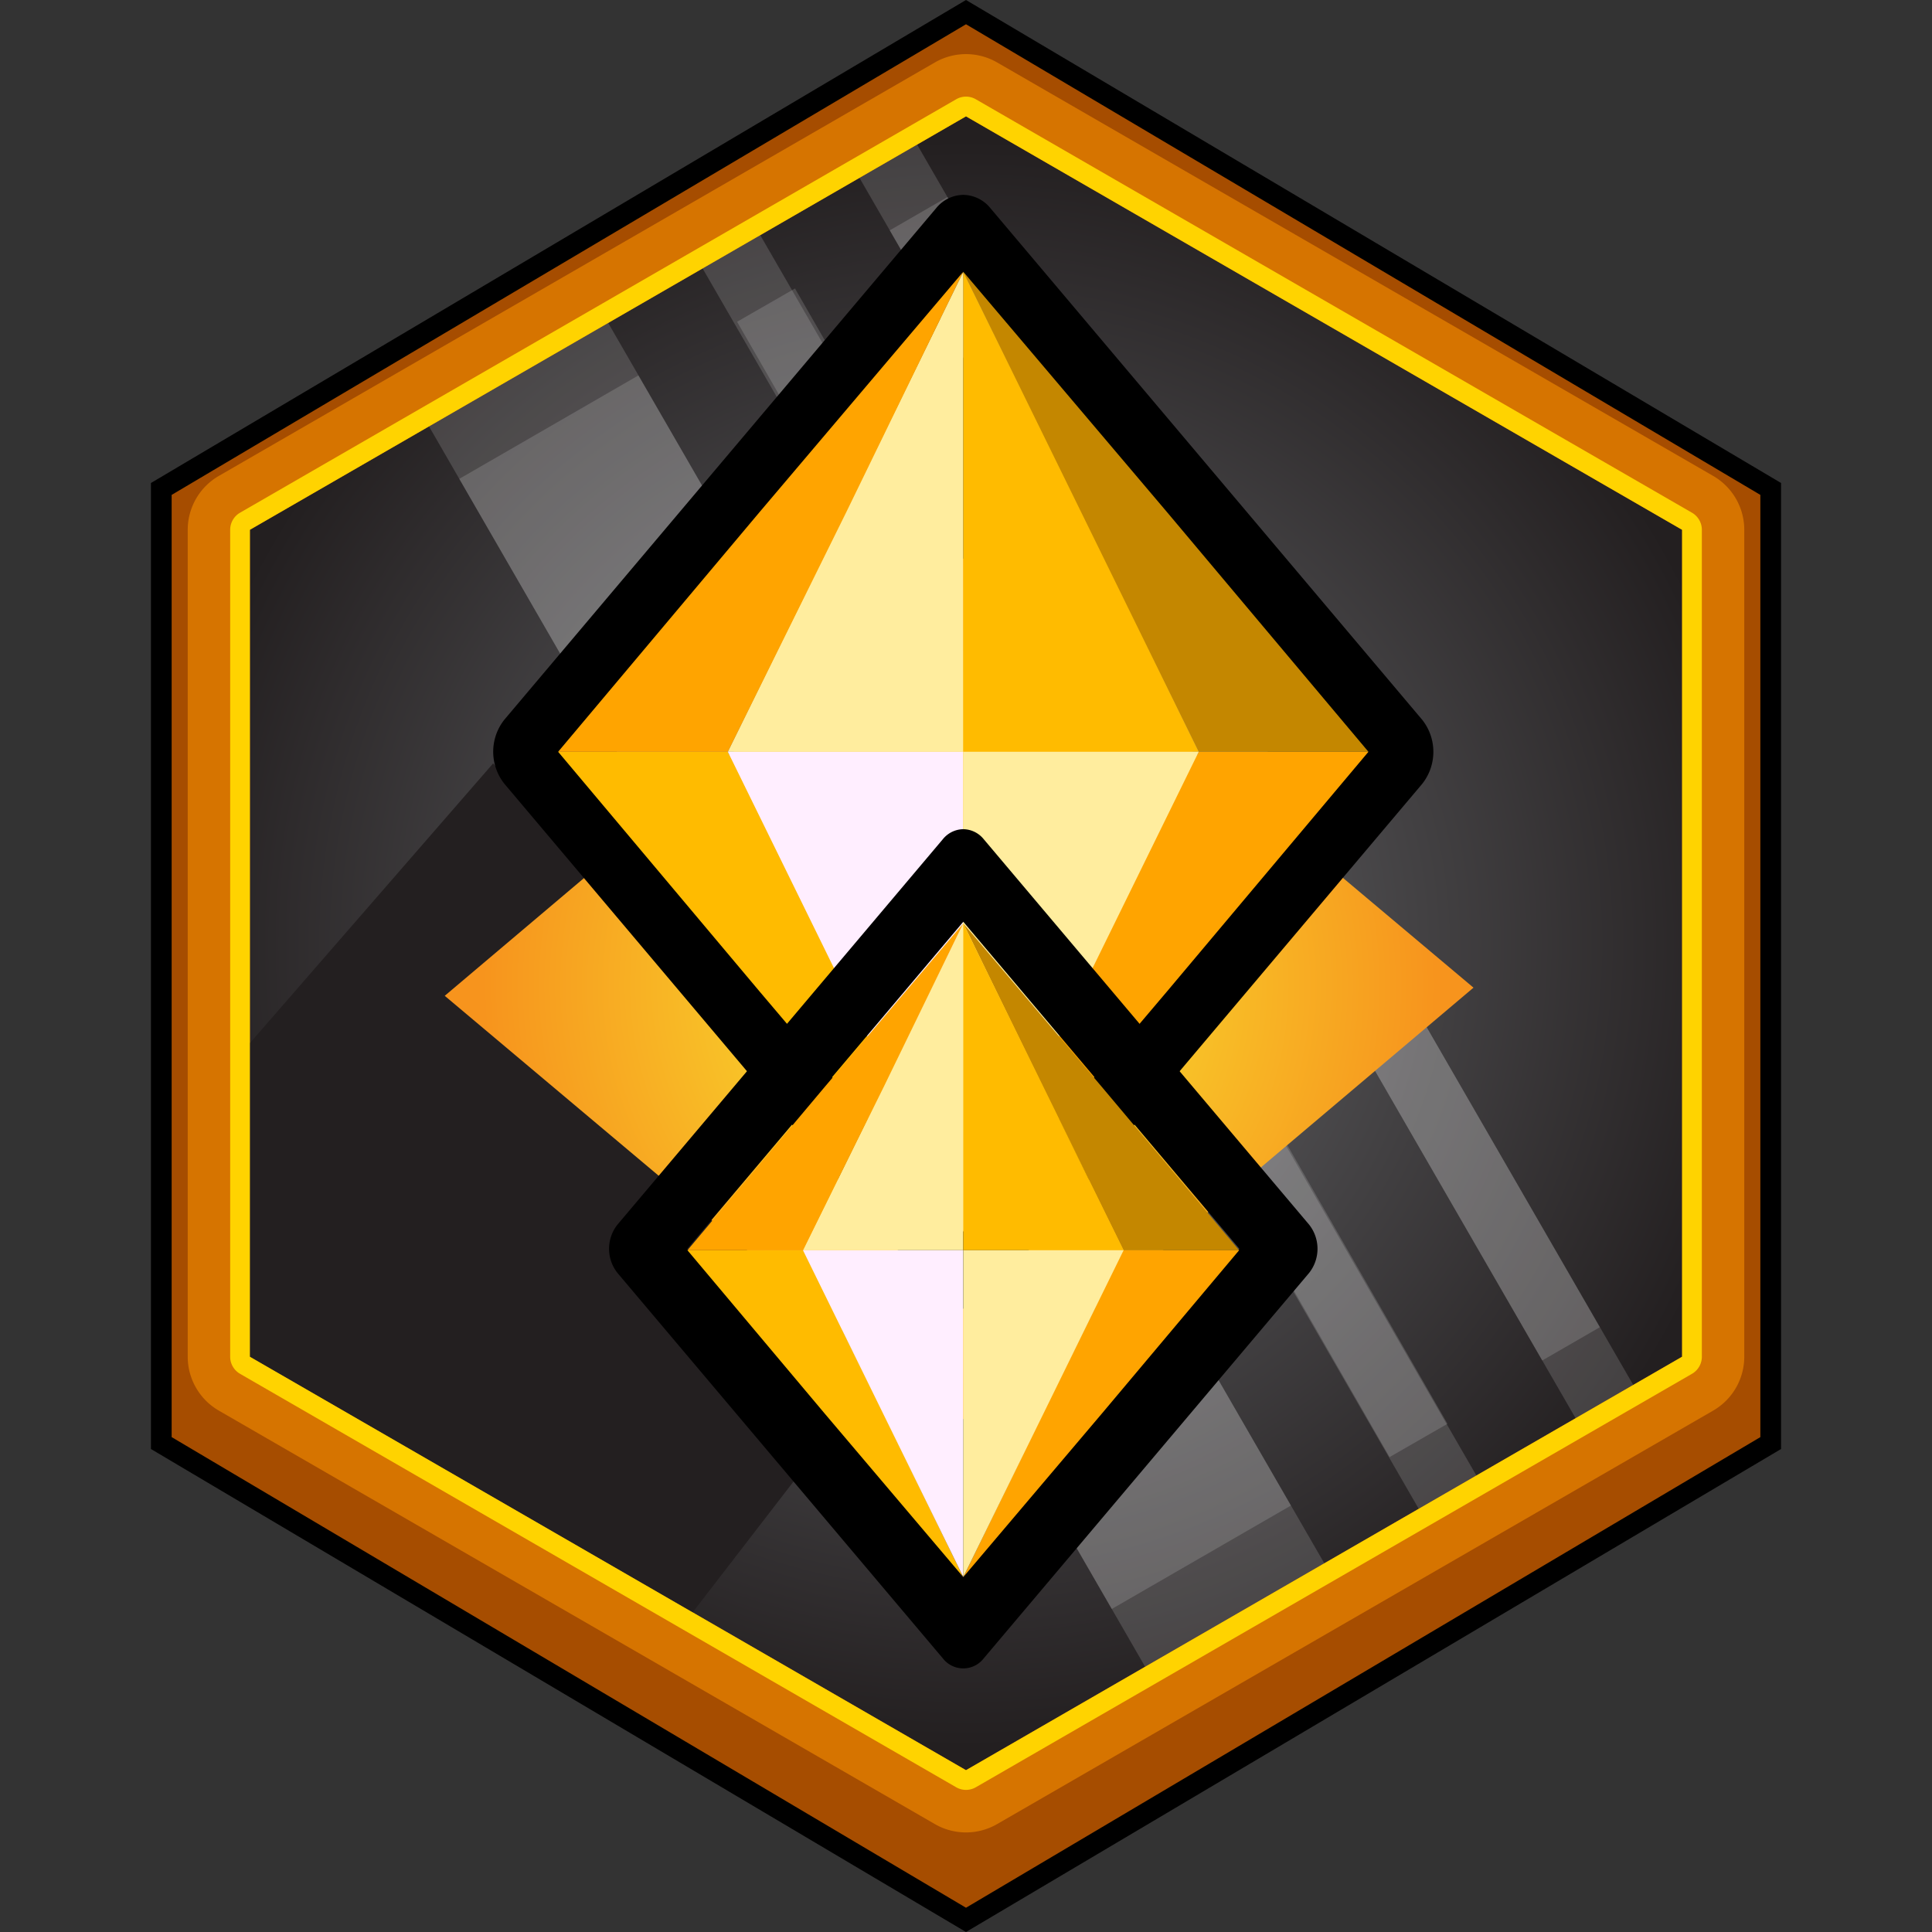<svg id="Layer_1" data-name="Layer 1" xmlns="http://www.w3.org/2000/svg" xmlns:xlink="http://www.w3.org/1999/xlink" viewBox="0 0 512 512"><rect x="0" y="0" width="512" height="512" fill="#333333" stroke="none"/><defs><style>.cls-1{fill:#a64d00;}.cls-2{fill:url(#radial-gradient);}.cls-3{fill:#d67400;}.cls-4{opacity:0.15;}.cls-5{fill:#fff;}.cls-6{fill:#231f20;}.cls-7{fill:url(#radial-gradient-2);}.cls-8{fill:#ffed9e;}.cls-9{fill:#ffa400;}.cls-10{fill:#fb0;}.cls-11{fill:#c48700;}.cls-12{fill:#fef;}.cls-13{fill:#ffd300;}</style><radialGradient id="radial-gradient" cx="256" cy="249.98" r="213.22" gradientUnits="userSpaceOnUse"><stop offset="0" stop-color="#6d6e71"/><stop offset="1" stop-color="#231f20"/></radialGradient><radialGradient id="radial-gradient-2" cx="671.57" cy="241.96" r="168.39" gradientTransform="matrix(0.75, 0, 0, 0.75, -249.44, 79.59)" gradientUnits="userSpaceOnUse"><stop offset="0" stop-color="#f9ed32"/><stop offset="1" stop-color="#f7941d"/></radialGradient></defs><polygon class="cls-1" points="42.73 382.43 42.73 129.57 256 3.21 469.27 129.57 469.27 382.43 256 508.79 42.73 382.43"/><path d="M256,6.43,466.51,131.15v249.7L256,505.57,45.49,380.85V131.15L256,6.43M256,0,40,128V384L256,512,472,384V128L256,0Z"/><path class="cls-2" d="M256,477.37a8.19,8.19,0,0,1-4.12-1.11L62.09,366.69A8.25,8.25,0,0,1,58,359.55V140.41a8.26,8.26,0,0,1,4.12-7.15L251.88,23.69a8.27,8.27,0,0,1,8.24,0L449.91,133.26a8.26,8.26,0,0,1,4.12,7.15V359.55a8.25,8.25,0,0,1-4.12,7.14L260.12,476.26A8.19,8.19,0,0,1,256,477.37Z"/><path class="cls-3" d="M256,30.83,445.78,140.4V359.55L256,469.12,66.22,359.55V140.4L256,30.83m0-16.49a16.54,16.54,0,0,0-8.25,2.21L58,126.12a16.5,16.5,0,0,0-8.25,14.28V359.55A16.49,16.49,0,0,0,58,373.83L247.75,483.4a16.5,16.5,0,0,0,16.5,0L454,373.83a16.49,16.49,0,0,0,8.25-14.28V140.4A16.5,16.5,0,0,0,454,126.12L264.25,16.55A16.54,16.54,0,0,0,256,14.34Z"/><g class="cls-4"><rect class="cls-5" x="204.91" y="73.86" width="54.83" height="379.57" transform="translate(-100.7 151.48) rotate(-30)"/></g><g class="cls-4"><rect class="cls-5" x="279.91" y="41.29" width="17.64" height="379.57" transform="translate(-76.86 175.33) rotate(-30)"/></g><g class="cls-4"><rect class="cls-5" x="321.48" y="17.3" width="17.64" height="379.57" transform="translate(-59.29 192.89) rotate(-30)"/></g><g class="cls-4"><rect class="cls-5" x="204.49" y="90.03" width="54.83" height="345.83" transform="translate(-100.4 151.18) rotate(-30)"/></g><g class="cls-4"><rect class="cls-5" x="279.5" y="57.46" width="17.64" height="345.83" transform="matrix(0.87, -0.5, 0.5, 0.87, -76.56, 175.03)"/></g><g class="cls-4"><rect class="cls-5" x="321.06" y="33.47" width="17.64" height="345.83" transform="translate(-58.99 192.59) rotate(-30)"/></g><polygon class="cls-6" points="183.56 427.29 66.22 359.55 66.22 276.44 130.69 202.3 249.58 341.67 183.56 427.29"/><polygon class="cls-7" points="253.26 377.77 390.49 261.74 255.08 147.88 117.86 263.9 253.26 377.77"/><path d="M255.28,72.22l107.22,127-107.22,127-107.22-127,107.22-127m0-20.58a9.42,9.42,0,0,0-7.19,3.53L133.67,190.71a13.66,13.66,0,0,0,0,17L248.09,343.29a9.1,9.1,0,0,0,14.38,0L376.89,207.74a13.66,13.66,0,0,0,0-17L262.47,55.17a9.42,9.42,0,0,0-7.19-3.53Z"/><polyline class="cls-8" points="255.28 199.23 192.89 199.23 224.08 135.63 255.28 72.04"/><polygon class="cls-9" points="255.3 326.42 309.35 262.65 362.65 199.23 341.17 199.23 317.67 199.23 286.24 262.82 255.3 326.42"/><polygon class="cls-10" points="255.25 326.42 201.21 262.65 147.91 199.23 169.39 199.23 192.88 199.23 224.32 262.82 255.25 326.42"/><polygon class="cls-11" points="255.3 72.04 309.35 135.81 362.65 199.23 341.17 199.23 317.67 199.23 286.24 135.63 255.3 72.04"/><polygon class="cls-9" points="255.25 72.04 201.21 135.81 147.91 199.23 169.39 199.23 192.88 199.23 224.32 135.63 255.25 72.04"/><polyline class="cls-10" points="255.28 199.23 317.67 199.23 286.47 135.63 255.28 72.04"/><polyline class="cls-12" points="255.28 199.23 192.89 199.23 224.08 262.82 255.28 326.42"/><polyline class="cls-8" points="255.28 199.23 317.67 199.23 286.47 262.82 255.28 326.42"/><path d="M255.28,244.28l73.16,86.66L255.28,417.6l-73.16-86.66,73.16-86.66m0-24.54a7.11,7.11,0,0,0-5.42,2.66L163.65,324.52a10.31,10.31,0,0,0,0,12.84l86.21,102.12a6.85,6.85,0,0,0,10.84,0l86.21-102.12a10.31,10.31,0,0,0,0-12.84L260.7,222.4a7.11,7.11,0,0,0-5.42-2.66Z"/><polyline class="cls-8" points="255.28 331.33 212.8 331.33 234.04 288.03 255.28 244.74"/><polygon class="cls-9" points="255.3 417.92 292.09 374.51 328.38 331.33 313.76 331.33 297.76 331.33 276.36 374.63 255.3 417.92"/><polygon class="cls-10" points="255.26 417.92 218.47 374.51 182.18 331.33 196.8 331.33 212.8 331.33 234.2 374.63 255.26 417.92"/><polygon class="cls-11" points="255.3 244.74 292.09 288.15 328.38 331.33 313.76 331.33 297.76 331.33 276.36 288.03 255.3 244.74"/><polygon class="cls-9" points="255.26 244.74 218.47 288.15 182.18 331.33 196.8 331.33 212.8 331.33 234.2 288.03 255.26 244.74"/><polyline class="cls-10" points="255.28 331.33 297.76 331.33 276.52 288.03 255.28 244.74"/><polyline class="cls-12" points="255.28 331.33 212.8 331.33 234.04 374.63 255.28 417.92"/><polyline class="cls-8" points="255.28 331.33 297.76 331.33 276.52 374.63 255.28 417.92"/><path class="cls-13" d="M256,30.83,445.78,140.4V359.55L256,469.12,66.22,359.55V140.4L256,30.83m0-5.22a5.19,5.19,0,0,0-2.61.7L63.6,135.88A5.23,5.23,0,0,0,61,140.4V359.55a5.23,5.23,0,0,0,2.61,4.52L253.39,473.64a5.22,5.22,0,0,0,5.22,0L448.4,364.07a5.23,5.23,0,0,0,2.61-4.52V140.4a5.23,5.23,0,0,0-2.61-4.52L258.61,26.31a5.19,5.19,0,0,0-2.61-.7Z"/></svg>